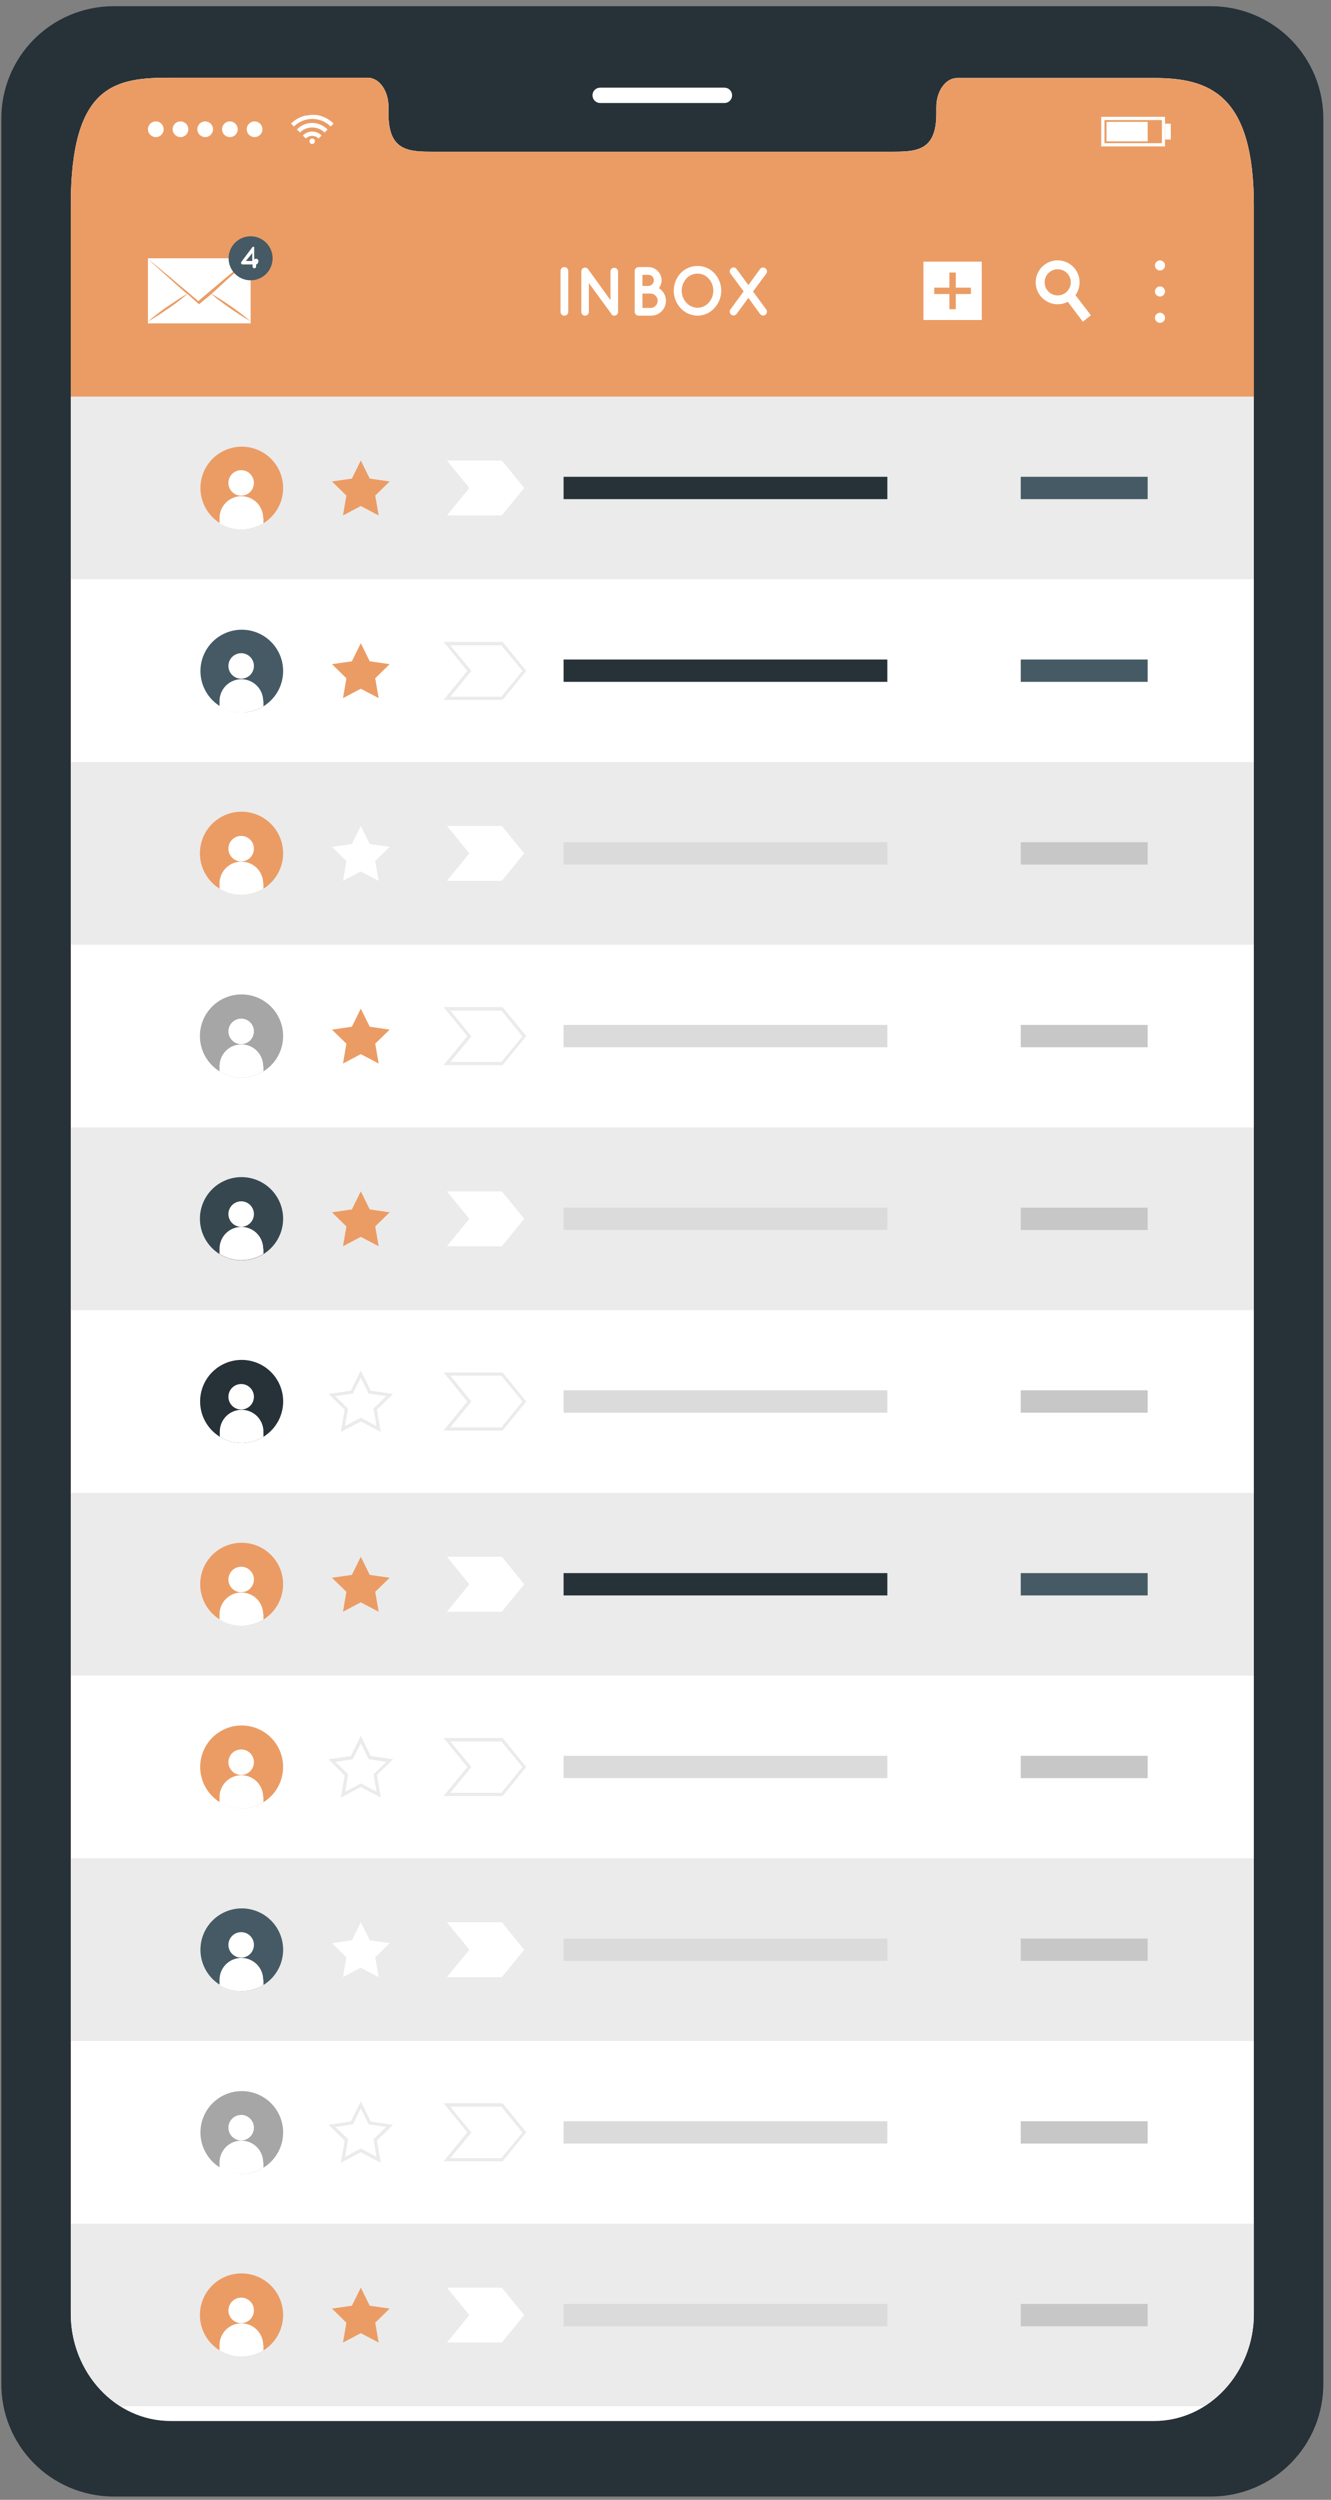 <svg width="131" height="246" viewBox="0 0 131 246" fill="none" xmlns="http://www.w3.org/2000/svg">
<rect x="0" y="0" width="131" height="246" fill="#808080" stroke="none"/>
<g id="freepik--Device--inject-2">
<path id="Vector" d="M119.286 0.612H11.076C9.625 0.626 8.19 0.924 6.855 1.492C5.519 2.06 4.308 2.885 3.292 3.921C2.275 4.957 1.473 6.183 0.93 7.529C0.388 8.875 0.116 10.315 0.13 11.766V234.524C0.105 237.453 1.243 240.273 3.296 242.365C5.348 244.456 8.146 245.647 11.076 245.677H119.286C122.218 245.649 125.018 244.458 127.073 242.367C129.128 240.276 130.268 237.455 130.245 234.524V11.766C130.258 10.314 129.985 8.873 129.442 7.527C128.898 6.18 128.094 4.954 127.077 3.918C126.059 2.883 124.847 2.058 123.511 1.49C122.174 0.923 120.738 0.625 119.286 0.612ZM123.4 227.634C123.4 233.5 119.004 238.241 113.591 238.241H16.784C11.358 238.241 6.962 233.5 6.962 227.634V20.206C6.962 8.274 11.358 7.646 16.784 7.646H36.177C37.307 7.646 38.23 8.902 38.23 10.516V11.2C38.23 14.918 40.265 14.931 42.758 14.931H87.604C90.116 14.931 92.151 14.931 92.151 11.2V10.547C92.151 8.959 93.061 7.677 94.204 7.677H113.591C119.01 7.677 123.4 9.266 123.4 20.237V227.634Z" fill="#263238"/>
<path id="Vector_2" d="M123.406 20.206V227.634C123.406 233.5 119.01 238.241 113.597 238.241H16.791C11.365 238.241 6.969 233.5 6.969 227.634V20.206C6.969 8.274 11.365 7.646 16.791 7.646H36.183C37.314 7.646 38.237 8.902 38.237 10.516V11.2C38.237 14.918 40.272 14.931 42.765 14.931H87.61C90.122 14.931 92.157 14.931 92.157 11.2V10.547C92.157 8.959 93.067 7.677 94.21 7.677H113.597C119.016 7.677 123.406 9.266 123.406 20.206Z" fill="white"/>
<path id="Vector_3" d="M123.406 20.212V39.052H6.969V20.212C6.969 8.28 11.365 7.652 16.791 7.652H36.183C37.314 7.652 38.237 8.908 38.237 10.522V11.207C38.237 14.925 40.272 14.937 42.765 14.937H87.61C90.122 14.937 92.157 14.937 92.157 11.207V10.554C92.157 8.965 93.067 7.684 94.21 7.684H113.597C119.016 7.684 123.406 9.273 123.406 20.212Z" fill="#EB9C64"/>
<path id="Vector_4" d="M71.301 10.139H59.068C58.867 10.137 58.675 10.057 58.534 9.914C58.393 9.772 58.314 9.58 58.314 9.379C58.314 9.28 58.334 9.182 58.371 9.091C58.409 8.999 58.465 8.916 58.535 8.846C58.605 8.776 58.688 8.721 58.779 8.683C58.871 8.645 58.969 8.626 59.068 8.626H71.301C71.4 8.626 71.498 8.645 71.589 8.683C71.681 8.721 71.764 8.776 71.834 8.846C71.904 8.916 71.959 8.999 71.997 9.091C72.035 9.182 72.055 9.28 72.055 9.379C72.055 9.479 72.037 9.577 71.999 9.67C71.962 9.762 71.906 9.846 71.836 9.916C71.766 9.987 71.683 10.043 71.591 10.081C71.499 10.12 71.4 10.139 71.301 10.139Z" fill="white"/>
<path id="Vector_5" d="M24.666 25.418H14.561V31.824H24.666V25.418Z" fill="white"/>
<path id="Vector_6" d="M24.672 25.418C24.264 25.808 23.849 26.185 23.416 26.568L22.16 27.692L20.904 28.847L20.866 28.885L19.648 29.896L19.591 29.94L19.535 29.896L18.392 28.879H18.354C17.915 28.496 17.475 28.113 17.042 27.723L15.786 26.599C15.378 26.216 14.963 25.839 14.53 25.45C14.963 25.789 15.39 26.134 15.786 26.48C16.181 26.825 16.64 27.177 17.042 27.535C17.444 27.893 17.99 28.326 18.461 28.728L19.516 29.632L20.577 28.728L21.99 27.535L23.246 26.486L24.672 25.418Z" fill="#EB9C64"/>
<path id="Vector_7" d="M18.562 28.841L18.398 28.973C18.147 29.186 17.883 29.394 17.62 29.601C17.356 29.808 16.992 30.078 16.64 30.311C16.288 30.543 15.974 30.769 15.635 30.989C15.296 31.209 14.944 31.422 14.593 31.617C14.894 31.347 15.221 31.096 15.535 30.851C15.849 30.606 16.163 30.373 16.521 30.141C16.878 29.909 17.186 29.683 17.525 29.463C17.864 29.243 18.078 29.117 18.361 28.954C18.423 28.915 18.488 28.879 18.555 28.847L18.562 28.841Z" fill="#EB9C64"/>
<path id="Vector_8" d="M24.672 31.623C24.314 31.428 23.969 31.215 23.63 30.995C23.29 30.775 22.951 30.549 22.618 30.317C22.286 30.084 21.959 29.852 21.639 29.607C21.319 29.362 21.117 29.205 20.866 28.979L20.703 28.847L20.898 28.96C21.182 29.124 21.459 29.293 21.727 29.469C22.072 29.689 22.405 29.915 22.738 30.147C23.071 30.38 23.397 30.612 23.717 30.857C24.038 31.102 24.333 31.353 24.672 31.623Z" fill="#EB9C64"/>
<path id="Vector_9" d="M26.832 25.418C26.832 25.847 26.705 26.266 26.467 26.623C26.228 26.979 25.89 27.257 25.493 27.421C25.097 27.584 24.661 27.627 24.241 27.543C23.82 27.459 23.434 27.252 23.131 26.948C22.829 26.645 22.623 26.258 22.54 25.837C22.457 25.416 22.501 24.981 22.666 24.585C22.831 24.189 23.11 23.851 23.467 23.614C23.824 23.377 24.243 23.251 24.672 23.252C25.245 23.253 25.795 23.483 26.2 23.889C26.605 24.295 26.832 24.845 26.832 25.418Z" fill="#455A64"/>
<path id="Vector_10" d="M25.382 25.852C25.38 25.897 25.361 25.94 25.328 25.972C25.295 26.004 25.251 26.021 25.206 26.021V26.26C25.198 26.3 25.177 26.336 25.145 26.362C25.114 26.388 25.074 26.403 25.033 26.403C24.992 26.403 24.953 26.388 24.921 26.362C24.89 26.336 24.868 26.3 24.86 26.26V26.021H23.881C23.861 26.023 23.842 26.02 23.823 26.014C23.805 26.007 23.788 25.997 23.774 25.984C23.758 25.968 23.745 25.95 23.736 25.929C23.727 25.909 23.722 25.887 23.722 25.864C23.722 25.842 23.727 25.82 23.736 25.799C23.745 25.779 23.758 25.76 23.774 25.745L24.867 24.288H24.917H25.017V25.544C25.058 25.496 25.116 25.466 25.18 25.46C25.242 25.455 25.305 25.475 25.353 25.516C25.402 25.556 25.432 25.615 25.437 25.678C25.442 25.741 25.422 25.803 25.382 25.852ZM24.829 24.91L24.201 25.682H24.829V24.91Z" fill="white"/>
<g id="freepik--u5Zjqx--inject-2">
<path id="Vector_11" d="M32.836 12.155L32.648 12.343L32.541 12.45C32.062 11.972 31.412 11.703 30.735 11.703C30.058 11.703 29.409 11.972 28.93 12.45L28.829 12.343C28.767 12.281 28.704 12.224 28.647 12.161L28.886 11.948C29.053 11.81 29.236 11.694 29.432 11.602C29.662 11.486 29.907 11.404 30.161 11.357C30.28 11.357 30.399 11.357 30.519 11.307H30.839H31.084C31.312 11.333 31.536 11.387 31.75 11.47C31.906 11.527 32.057 11.596 32.202 11.678C32.354 11.767 32.499 11.867 32.635 11.979L32.83 12.161L32.836 12.155Z" fill="white"/>
<path id="Vector_12" d="M29.52 13.04L29.225 12.745C29.542 12.406 29.965 12.185 30.424 12.117C30.755 12.071 31.092 12.104 31.408 12.213C31.723 12.322 32.008 12.505 32.239 12.745L31.944 13.04C31.622 12.721 31.186 12.543 30.732 12.544C30.507 12.543 30.285 12.585 30.076 12.671C29.868 12.756 29.679 12.882 29.52 13.04Z" fill="white"/>
<path id="Vector_13" d="M31.649 13.336C31.549 13.43 31.448 13.53 31.354 13.631C31.272 13.548 31.174 13.482 31.066 13.438C30.959 13.393 30.843 13.371 30.726 13.373C30.609 13.371 30.493 13.392 30.385 13.437C30.277 13.481 30.179 13.547 30.098 13.631L29.803 13.336C29.923 13.213 30.067 13.116 30.225 13.049C30.384 12.983 30.554 12.948 30.726 12.948C30.898 12.948 31.068 12.983 31.227 13.049C31.385 13.116 31.529 13.213 31.649 13.336Z" fill="white"/>
<path id="Vector_14" d="M30.996 13.895C30.997 13.948 30.982 14.002 30.953 14.047C30.924 14.092 30.882 14.128 30.832 14.149C30.783 14.17 30.728 14.176 30.675 14.166C30.622 14.156 30.573 14.13 30.535 14.092C30.497 14.054 30.471 14.005 30.461 13.952C30.451 13.899 30.456 13.844 30.478 13.795C30.499 13.745 30.535 13.703 30.58 13.674C30.625 13.645 30.678 13.63 30.732 13.631C30.802 13.631 30.869 13.659 30.919 13.708C30.968 13.758 30.996 13.825 30.996 13.895Z" fill="white"/>
</g>
<path id="Vector_15" d="M14.561 12.72C14.561 12.568 14.607 12.418 14.691 12.291C14.776 12.164 14.897 12.065 15.038 12.007C15.179 11.948 15.335 11.933 15.484 11.963C15.634 11.992 15.772 12.066 15.88 12.174C15.988 12.282 16.061 12.42 16.091 12.569C16.121 12.719 16.106 12.875 16.047 13.016C15.989 13.157 15.89 13.278 15.763 13.363C15.636 13.447 15.486 13.493 15.334 13.493C15.232 13.493 15.132 13.473 15.038 13.434C14.944 13.395 14.859 13.338 14.787 13.266C14.716 13.195 14.659 13.11 14.62 13.016C14.581 12.922 14.561 12.822 14.561 12.72Z" fill="white"/>
<path id="Vector_16" d="M16.992 12.72C16.992 12.568 17.037 12.418 17.122 12.291C17.207 12.164 17.327 12.065 17.468 12.007C17.61 11.948 17.765 11.933 17.915 11.963C18.064 11.992 18.202 12.066 18.31 12.174C18.418 12.282 18.492 12.42 18.522 12.569C18.551 12.719 18.536 12.875 18.478 13.016C18.419 13.157 18.32 13.278 18.193 13.363C18.066 13.447 17.917 13.493 17.764 13.493C17.559 13.493 17.363 13.411 17.218 13.266C17.073 13.122 16.992 12.925 16.992 12.72Z" fill="white"/>
<path id="Vector_17" d="M19.422 12.72C19.422 12.568 19.467 12.418 19.552 12.291C19.637 12.164 19.758 12.065 19.899 12.007C20.04 11.948 20.195 11.933 20.345 11.963C20.495 11.992 20.633 12.066 20.741 12.174C20.849 12.282 20.922 12.42 20.952 12.569C20.982 12.719 20.966 12.875 20.908 13.016C20.85 13.157 20.75 13.278 20.623 13.363C20.497 13.447 20.347 13.493 20.194 13.493C19.989 13.493 19.793 13.411 19.648 13.266C19.503 13.122 19.422 12.925 19.422 12.72Z" fill="white"/>
<path id="Vector_18" d="M21.852 12.72C21.852 12.568 21.898 12.418 21.982 12.291C22.067 12.164 22.188 12.065 22.329 12.007C22.47 11.948 22.626 11.933 22.775 11.963C22.925 11.992 23.063 12.066 23.171 12.174C23.279 12.282 23.352 12.42 23.382 12.569C23.412 12.719 23.397 12.875 23.338 13.016C23.28 13.157 23.181 13.278 23.054 13.363C22.927 13.447 22.777 13.493 22.625 13.493C22.523 13.493 22.423 13.473 22.329 13.434C22.235 13.395 22.15 13.338 22.078 13.266C22.007 13.195 21.95 13.11 21.911 13.016C21.872 12.922 21.852 12.822 21.852 12.72Z" fill="white"/>
<path id="Vector_19" d="M24.283 12.72C24.283 12.568 24.328 12.418 24.413 12.291C24.498 12.164 24.618 12.065 24.759 12.007C24.901 11.948 25.056 11.933 25.206 11.963C25.356 11.992 25.493 12.066 25.601 12.174C25.709 12.282 25.783 12.42 25.813 12.569C25.843 12.719 25.827 12.875 25.769 13.016C25.71 13.157 25.611 13.278 25.484 13.363C25.357 13.447 25.208 13.493 25.055 13.493C24.954 13.493 24.853 13.473 24.759 13.434C24.666 13.395 24.581 13.338 24.509 13.266C24.437 13.195 24.38 13.11 24.341 13.016C24.303 12.922 24.283 12.822 24.283 12.72Z" fill="white"/>
<path id="Vector_20" d="M114.664 14.41H108.384V11.496H114.664V14.41ZM108.705 14.089H114.357V11.816H108.705V14.089Z" fill="white"/>
<path id="Vector_21" d="M112.956 11.992H108.906V13.913H112.956V11.992Z" fill="white"/>
<path id="Vector_22" d="M115.23 12.174H114.671V13.731H115.23V12.174Z" fill="white"/>
<path id="Vector_23" d="M55.168 26.662C55.167 26.612 55.176 26.563 55.195 26.517C55.213 26.471 55.241 26.429 55.276 26.393C55.311 26.358 55.353 26.331 55.399 26.312C55.445 26.293 55.495 26.284 55.544 26.285C55.594 26.284 55.644 26.293 55.691 26.312C55.737 26.331 55.779 26.358 55.815 26.393C55.851 26.428 55.879 26.47 55.898 26.516C55.918 26.562 55.928 26.612 55.928 26.662V30.687C55.928 30.737 55.918 30.787 55.898 30.833C55.879 30.879 55.851 30.921 55.815 30.956C55.779 30.991 55.737 31.019 55.691 31.037C55.644 31.056 55.594 31.065 55.544 31.064C55.495 31.065 55.445 31.056 55.399 31.037C55.353 31.018 55.311 30.991 55.276 30.956C55.241 30.921 55.213 30.879 55.195 30.832C55.176 30.786 55.167 30.737 55.168 30.687V26.662Z" fill="white"/>
<path id="Vector_24" d="M57.956 30.687C57.956 30.786 57.917 30.881 57.848 30.952C57.779 31.022 57.684 31.062 57.586 31.064C57.536 31.064 57.488 31.054 57.442 31.035C57.397 31.016 57.356 30.988 57.321 30.953C57.287 30.918 57.26 30.877 57.241 30.831C57.223 30.785 57.214 30.736 57.215 30.687V26.718C57.211 26.658 57.222 26.598 57.247 26.543C57.272 26.488 57.311 26.44 57.359 26.404C57.44 26.349 57.539 26.326 57.636 26.341C57.733 26.356 57.821 26.408 57.881 26.486L60.085 29.538V26.718C60.087 26.621 60.126 26.529 60.196 26.46C60.265 26.392 60.358 26.354 60.456 26.354C60.553 26.354 60.647 26.392 60.718 26.46C60.788 26.528 60.829 26.621 60.832 26.718V30.687C60.832 30.787 60.793 30.883 60.722 30.954C60.651 31.024 60.555 31.064 60.456 31.064C60.401 31.062 60.348 31.049 60.299 31.025C60.251 31.002 60.208 30.968 60.173 30.926V30.888L57.956 27.855V30.687Z" fill="white"/>
<path id="Vector_25" d="M62.471 30.687V26.662C62.471 26.562 62.511 26.466 62.582 26.395C62.652 26.325 62.748 26.285 62.848 26.285H63.815C64.159 26.285 64.489 26.421 64.732 26.664C64.976 26.906 65.114 27.235 65.115 27.579C65.117 27.86 65.024 28.135 64.851 28.357C65.121 28.525 65.33 28.776 65.444 29.072C65.559 29.368 65.575 29.694 65.488 29.999C65.401 30.305 65.218 30.574 64.965 30.766C64.712 30.959 64.403 31.063 64.085 31.064H62.873C62.822 31.068 62.77 31.06 62.721 31.043C62.673 31.026 62.628 30.998 62.59 30.963C62.553 30.928 62.523 30.885 62.502 30.838C62.482 30.79 62.471 30.739 62.471 30.687ZM63.231 28.138H63.815C63.961 28.134 64.099 28.074 64.2 27.969C64.301 27.864 64.357 27.724 64.355 27.579C64.355 27.508 64.341 27.438 64.314 27.373C64.287 27.308 64.247 27.249 64.197 27.199C64.147 27.149 64.087 27.11 64.021 27.084C63.956 27.057 63.886 27.044 63.815 27.045H63.231V28.138ZM63.231 30.304H64.085C64.261 30.288 64.424 30.206 64.543 30.075C64.662 29.945 64.728 29.774 64.728 29.598C64.728 29.421 64.662 29.251 64.543 29.12C64.424 28.989 64.261 28.908 64.085 28.891H63.231V30.304Z" fill="white"/>
<path id="Vector_26" d="M70.296 26.875C70.74 27.342 70.987 27.962 70.987 28.605C70.987 29.249 70.74 29.869 70.296 30.336C70.088 30.562 69.836 30.744 69.555 30.869C69.275 30.994 68.971 31.061 68.663 31.064C68.35 31.062 68.041 30.996 67.754 30.871C67.466 30.746 67.208 30.564 66.993 30.336C66.556 29.865 66.314 29.247 66.314 28.605C66.314 27.964 66.556 27.346 66.993 26.875C67.209 26.651 67.468 26.473 67.756 26.352C68.043 26.231 68.352 26.169 68.663 26.172C68.969 26.171 69.272 26.233 69.553 26.354C69.834 26.475 70.087 26.652 70.296 26.875ZM70.208 28.602C70.208 28.16 70.042 27.735 69.743 27.409C69.607 27.258 69.441 27.136 69.255 27.053C69.069 26.97 68.867 26.926 68.663 26.926C68.456 26.925 68.25 26.967 68.059 27.05C67.869 27.134 67.698 27.256 67.558 27.409C67.259 27.735 67.093 28.16 67.093 28.602C67.091 29.045 67.257 29.471 67.558 29.796C67.698 29.95 67.869 30.073 68.059 30.157C68.249 30.242 68.455 30.285 68.663 30.285C68.868 30.284 69.069 30.239 69.255 30.155C69.441 30.07 69.608 29.948 69.743 29.796C70.044 29.471 70.211 29.045 70.208 28.602Z" fill="white"/>
<path id="Vector_27" d="M75.414 26.932L74.115 28.684L75.414 30.455C75.472 30.535 75.495 30.635 75.48 30.732C75.465 30.83 75.412 30.917 75.333 30.976C75.269 31.024 75.192 31.051 75.113 31.052C75.053 31.05 74.995 31.035 74.941 31.008C74.888 30.981 74.842 30.942 74.805 30.895L73.656 29.312L72.501 30.888C72.465 30.935 72.419 30.973 72.367 31C72.315 31.027 72.258 31.043 72.199 31.045C72.119 31.046 72.042 31.02 71.979 30.97C71.899 30.912 71.845 30.825 71.829 30.727C71.812 30.63 71.835 30.53 71.891 30.449L73.191 28.678L71.891 26.913C71.835 26.833 71.813 26.734 71.829 26.637C71.846 26.541 71.9 26.455 71.979 26.398C72.018 26.366 72.062 26.343 72.111 26.33C72.159 26.316 72.209 26.314 72.258 26.321C72.308 26.329 72.355 26.347 72.397 26.374C72.438 26.402 72.474 26.438 72.501 26.48L73.656 28.056L74.799 26.486C74.826 26.444 74.862 26.408 74.905 26.38C74.947 26.353 74.995 26.335 75.044 26.327C75.094 26.319 75.145 26.322 75.194 26.336C75.242 26.349 75.288 26.372 75.326 26.404C75.368 26.433 75.403 26.469 75.43 26.511C75.457 26.553 75.475 26.6 75.483 26.649C75.491 26.699 75.489 26.749 75.478 26.798C75.466 26.846 75.444 26.892 75.414 26.932Z" fill="white"/>
<path id="Vector_28" d="M107.367 31.026L106.576 31.654L105.113 29.72L104.579 29.011C104.688 28.968 104.792 28.911 104.886 28.841C105.064 28.703 105.202 28.521 105.288 28.314L105.86 29.061L107.367 31.026Z" fill="white"/>
<path id="Vector_29" d="M105.81 26.467C105.559 26.14 105.219 25.892 104.832 25.752C104.444 25.611 104.025 25.584 103.623 25.675C103.221 25.765 102.853 25.968 102.562 26.261C102.272 26.553 102.072 26.923 101.984 27.326C101.897 27.729 101.927 28.148 102.071 28.534C102.214 28.921 102.465 29.258 102.794 29.506C103.123 29.755 103.516 29.904 103.926 29.936C104.337 29.969 104.749 29.883 105.112 29.689C105.219 29.634 105.32 29.569 105.414 29.494C105.587 29.365 105.738 29.208 105.86 29.029C106.126 28.653 106.265 28.201 106.256 27.74C106.247 27.279 106.09 26.833 105.81 26.467ZM104.886 28.81C104.792 28.879 104.688 28.936 104.579 28.979C104.302 29.089 103.997 29.101 103.713 29.011C103.43 28.921 103.186 28.736 103.023 28.487C102.861 28.238 102.789 27.94 102.822 27.645C102.854 27.349 102.987 27.073 103.199 26.865C103.411 26.657 103.689 26.528 103.985 26.501C104.282 26.474 104.578 26.551 104.824 26.718C105.07 26.885 105.251 27.132 105.336 27.417C105.42 27.702 105.404 28.008 105.288 28.282C105.202 28.49 105.064 28.671 104.886 28.81Z" fill="white"/>
<path id="Vector_30" d="M96.628 25.751H90.888V31.491H96.628V25.751Z" fill="white"/>
<path id="Vector_31" d="M94.072 26.819H93.444V30.43H94.072V26.819Z" fill="#EB9C64"/>
<path id="Vector_32" d="M91.95 28.307V28.935H95.561V28.307H91.95Z" fill="#EB9C64"/>
<path id="Vector_33" d="M114.664 26.122C114.664 26.22 114.635 26.316 114.581 26.397C114.526 26.479 114.449 26.543 114.358 26.58C114.268 26.618 114.168 26.628 114.072 26.608C113.975 26.589 113.887 26.542 113.817 26.473C113.748 26.403 113.701 26.315 113.682 26.218C113.663 26.122 113.672 26.023 113.71 25.932C113.747 25.841 113.811 25.764 113.893 25.709C113.974 25.655 114.07 25.626 114.168 25.626C114.233 25.626 114.298 25.639 114.358 25.663C114.418 25.688 114.473 25.725 114.519 25.771C114.565 25.817 114.602 25.872 114.627 25.932C114.652 25.992 114.664 26.057 114.664 26.122Z" fill="white"/>
<path id="Vector_34" d="M114.664 28.684C114.664 28.816 114.612 28.942 114.519 29.035C114.426 29.128 114.3 29.18 114.168 29.18C114.037 29.18 113.911 29.128 113.817 29.035C113.724 28.942 113.672 28.816 113.672 28.684C113.672 28.619 113.685 28.554 113.71 28.494C113.735 28.434 113.771 28.379 113.817 28.333C113.864 28.287 113.918 28.251 113.978 28.226C114.039 28.201 114.103 28.188 114.168 28.188C114.233 28.188 114.298 28.201 114.358 28.226C114.418 28.251 114.473 28.287 114.519 28.333C114.565 28.379 114.602 28.434 114.627 28.494C114.652 28.554 114.664 28.619 114.664 28.684Z" fill="white"/>
<path id="Vector_35" d="M114.664 31.271C114.664 31.337 114.652 31.401 114.627 31.461C114.602 31.521 114.565 31.576 114.519 31.622C114.473 31.668 114.418 31.705 114.358 31.73C114.298 31.755 114.233 31.767 114.168 31.767C114.103 31.767 114.039 31.755 113.978 31.73C113.918 31.705 113.864 31.668 113.817 31.622C113.771 31.576 113.735 31.521 113.71 31.461C113.685 31.401 113.672 31.337 113.672 31.271C113.672 31.14 113.724 31.014 113.817 30.921C113.911 30.828 114.037 30.775 114.168 30.775C114.3 30.775 114.426 30.828 114.519 30.921C114.612 31.014 114.664 31.14 114.664 31.271Z" fill="white"/>
<path id="Vector_36" d="M123.4 39.027H6.969V57.007H123.4V39.027Z" fill="#EBEBEB"/>
<path id="Vector_37" d="M25.928 51.493C25.563 51.718 25.165 51.884 24.747 51.983C23.752 52.222 22.703 52.077 21.809 51.577C20.916 51.076 20.244 50.258 19.928 49.284C19.611 48.311 19.673 47.254 20.101 46.324C20.529 45.394 21.292 44.659 22.238 44.267C23.184 43.875 24.242 43.853 25.203 44.207C26.164 44.56 26.956 45.263 27.422 46.175C27.887 47.087 27.992 48.141 27.715 49.126C27.439 50.112 26.8 50.957 25.928 51.493Z" fill="#EB9C64"/>
<path id="Vector_38" d="M24.992 47.524C24.992 47.772 24.919 48.015 24.781 48.222C24.643 48.428 24.446 48.589 24.217 48.684C23.987 48.779 23.735 48.804 23.491 48.756C23.248 48.707 23.024 48.588 22.848 48.412C22.672 48.236 22.553 48.013 22.504 47.769C22.456 47.525 22.481 47.273 22.576 47.043C22.671 46.814 22.832 46.618 23.038 46.48C23.245 46.342 23.488 46.268 23.736 46.268C24.069 46.268 24.389 46.4 24.624 46.636C24.86 46.871 24.992 47.191 24.992 47.524Z" fill="white"/>
<path id="Vector_39" d="M25.928 50.978V51.493C25.563 51.718 25.165 51.884 24.747 51.983C24.218 52.115 23.667 52.14 23.128 52.056C22.588 51.972 22.071 51.78 21.607 51.493V50.978C21.607 50.408 21.834 49.862 22.236 49.459C22.639 49.056 23.186 48.83 23.755 48.83C24.325 48.83 24.871 49.056 25.274 49.459C25.677 49.862 25.903 50.408 25.903 50.978H25.928Z" fill="white"/>
<path id="Vector_40" d="M49.39 50.721H43.989L46.194 48.02L43.989 45.32H49.39L51.594 48.02L49.39 50.721Z" fill="white"/>
<path id="Vector_41" d="M35.511 45.32L36.391 47.097L38.35 47.38L36.931 48.767L37.27 50.721L35.511 49.797L33.759 50.721L34.092 48.767L32.673 47.38L34.632 47.097L35.511 45.32Z" fill="#EB9C64"/>
<path id="Vector_42" d="M87.334 46.921H55.469V49.119H87.334V46.921Z" fill="#263238"/>
<path id="Vector_43" d="M112.956 46.921H100.465V49.119H112.956V46.921Z" fill="#455A64"/>
<path id="Vector_44" d="M25.928 69.504C25.563 69.729 25.165 69.895 24.747 69.994C23.752 70.233 22.703 70.088 21.809 69.588C20.916 69.087 20.244 68.269 19.928 67.295C19.611 66.322 19.673 65.265 20.101 64.335C20.529 63.405 21.292 62.67 22.238 62.278C23.184 61.886 24.242 61.864 25.203 62.218C26.164 62.572 26.956 63.274 27.422 64.186C27.887 65.098 27.992 66.152 27.715 67.137C27.439 68.123 26.8 68.968 25.928 69.504Z" fill="#455A64"/>
<path id="Vector_45" d="M24.992 65.535C24.992 65.783 24.919 66.026 24.781 66.233C24.643 66.439 24.446 66.6 24.217 66.695C23.987 66.79 23.735 66.815 23.491 66.767C23.248 66.718 23.024 66.599 22.848 66.423C22.672 66.248 22.553 66.024 22.504 65.78C22.456 65.536 22.481 65.284 22.576 65.054C22.671 64.825 22.832 64.629 23.038 64.491C23.245 64.353 23.488 64.279 23.736 64.279C24.069 64.279 24.389 64.411 24.624 64.647C24.86 64.882 24.992 65.202 24.992 65.535Z" fill="white"/>
<path id="Vector_46" d="M25.928 68.958V69.504C25.563 69.729 25.165 69.895 24.747 69.994C24.218 70.128 23.667 70.154 23.127 70.07C22.588 69.986 22.071 69.793 21.607 69.504V68.989C21.607 68.419 21.834 67.873 22.236 67.47C22.639 67.068 23.186 66.841 23.755 66.841C24.325 66.841 24.871 67.068 25.274 67.47C25.677 67.873 25.903 68.419 25.903 68.989L25.928 68.958Z" fill="white"/>
<path id="Vector_47" d="M49.39 68.7H43.989L46.194 66L43.989 63.299H49.39L51.594 66L49.39 68.7Z" fill="white"/>
<path id="Vector_48" d="M49.465 68.876H43.656L45.993 66.019L43.656 63.161H49.465L51.795 66.019L49.465 68.876ZM44.322 68.562H49.346L51.419 66.019L49.346 63.507H44.322L46.395 66.019L44.322 68.562Z" fill="#EBEBEB"/>
<path id="Vector_49" d="M35.511 63.299L36.391 65.077L38.35 65.359L36.931 66.747L37.27 68.7L35.511 67.777L33.759 68.7L34.092 66.747L32.673 65.359L34.632 65.077L35.511 63.299Z" fill="#EB9C64"/>
<path id="Vector_50" d="M87.334 64.901H55.469V67.099H87.334V64.901Z" fill="#263238"/>
<path id="Vector_51" d="M112.956 64.901H100.465V67.099H112.956V64.901Z" fill="#455A64"/>
<path id="Vector_52" d="M123.4 74.986H6.969V92.966H123.4V74.986Z" fill="#EBEBEB"/>
<path id="Vector_53" d="M25.928 87.452C25.562 87.677 25.164 87.844 24.747 87.948C23.747 88.194 22.69 88.053 21.789 87.555C20.887 87.056 20.207 86.236 19.883 85.257C19.56 84.279 19.617 83.215 20.044 82.277C20.47 81.339 21.235 80.596 22.185 80.197C23.135 79.798 24.2 79.772 25.169 80.123C26.137 80.475 26.937 81.179 27.41 82.094C27.882 83.01 27.992 84.07 27.717 85.063C27.443 86.056 26.804 86.909 25.928 87.452Z" fill="#EB9C64"/>
<path id="Vector_54" d="M24.992 83.515C24.992 83.763 24.919 84.006 24.781 84.213C24.643 84.419 24.446 84.58 24.217 84.675C23.987 84.77 23.735 84.795 23.491 84.746C23.248 84.698 23.024 84.578 22.848 84.403C22.672 84.227 22.553 84.003 22.504 83.76C22.456 83.516 22.481 83.263 22.576 83.034C22.671 82.805 22.832 82.608 23.038 82.47C23.245 82.332 23.488 82.259 23.736 82.259C24.069 82.259 24.389 82.391 24.624 82.626C24.86 82.862 24.992 83.182 24.992 83.515Z" fill="white"/>
<path id="Vector_55" d="M25.928 86.937V87.452C25.562 87.677 25.164 87.844 24.747 87.948C24.218 88.081 23.666 88.106 23.127 88.021C22.587 87.935 22.07 87.742 21.607 87.452V86.937C21.607 86.368 21.834 85.821 22.236 85.419C22.639 85.016 23.186 84.79 23.755 84.79C24.325 84.79 24.871 85.016 25.274 85.419C25.677 85.821 25.903 86.368 25.903 86.937H25.928Z" fill="white"/>
<path id="Vector_56" d="M49.39 86.68H43.989L46.194 83.979L43.989 81.279H49.39L51.594 83.979L49.39 86.68Z" fill="white"/>
<path id="Vector_57" d="M35.511 81.279L36.391 83.056L38.35 83.339L36.931 84.727L37.27 86.68L35.511 85.757L33.759 86.68L34.092 84.727L32.673 83.339L34.632 83.056L35.511 81.279Z" fill="white"/>
<path id="Vector_58" d="M87.334 82.88H55.469V85.078H87.334V82.88Z" fill="#DBDBDB"/>
<path id="Vector_59" d="M112.956 82.88H100.465V85.078H112.956V82.88Z" fill="#C7C7C7"/>
<path id="Vector_60" d="M25.928 105.432C25.562 105.657 25.164 105.824 24.747 105.928C23.747 106.174 22.69 106.033 21.789 105.534C20.887 105.035 20.207 104.215 19.883 103.237C19.56 102.259 19.617 101.194 20.044 100.256C20.47 99.319 21.235 98.576 22.185 98.177C23.135 97.778 24.2 97.751 25.169 98.103C26.137 98.455 26.937 99.159 27.41 100.074C27.882 100.99 27.992 102.05 27.717 103.043C27.443 104.036 26.804 104.889 25.928 105.432Z" fill="#A6A6A6"/>
<path id="Vector_61" d="M24.992 101.494C24.992 101.743 24.919 101.986 24.781 102.192C24.643 102.399 24.446 102.56 24.217 102.655C23.987 102.75 23.735 102.775 23.491 102.726C23.248 102.678 23.024 102.558 22.848 102.382C22.672 102.207 22.553 101.983 22.504 101.739C22.456 101.496 22.481 101.243 22.576 101.014C22.671 100.784 22.832 100.588 23.038 100.45C23.245 100.312 23.488 100.238 23.736 100.238C24.069 100.238 24.389 100.371 24.624 100.606C24.86 100.842 24.992 101.161 24.992 101.494Z" fill="white"/>
<path id="Vector_62" d="M25.928 104.923V105.432C25.562 105.657 25.164 105.824 24.747 105.928C24.218 106.061 23.666 106.086 23.127 106C22.587 105.915 22.07 105.722 21.607 105.432V104.923C21.607 104.354 21.834 103.807 22.236 103.404C22.639 103.002 23.186 102.775 23.755 102.775C24.325 102.775 24.871 103.002 25.274 103.404C25.677 103.807 25.903 104.354 25.903 104.923H25.928Z" fill="white"/>
<path id="Vector_63" d="M49.39 104.659H43.989L46.194 101.959L43.989 99.259H49.39L51.594 101.959L49.39 104.659Z" fill="white"/>
<path id="Vector_64" d="M49.465 104.816H43.656L45.993 101.959L43.656 99.102H49.465L51.795 101.959L49.465 104.816ZM44.322 104.502H49.346L51.419 101.99L49.346 99.447H44.322L46.395 101.99L44.322 104.502Z" fill="#EBEBEB"/>
<path id="Vector_65" d="M35.511 99.259L36.391 101.036L38.35 101.325L36.931 102.706L37.27 104.659L35.511 103.736L33.759 104.659L34.092 102.706L32.673 101.325L34.632 101.036L35.511 99.259Z" fill="#EB9C64"/>
<path id="Vector_66" d="M87.334 100.86H55.469V103.058H87.334V100.86Z" fill="#DBDBDB"/>
<path id="Vector_67" d="M112.956 100.86H100.465V103.058H112.956V100.86Z" fill="#C7C7C7"/>
<path id="Vector_68" d="M123.4 110.952H6.969V128.932H123.4V110.952Z" fill="#EBEBEB"/>
<path id="Vector_69" d="M25.928 123.412C25.562 123.636 25.164 123.804 24.747 123.908C23.747 124.153 22.69 124.013 21.789 123.514C20.887 123.015 20.207 122.195 19.883 121.216C19.56 120.238 19.617 119.174 20.044 118.236C20.47 117.298 21.235 116.556 22.185 116.156C23.135 115.757 24.2 115.731 25.169 116.083C26.137 116.434 26.937 117.138 27.41 118.054C27.882 118.969 27.992 120.03 27.717 121.023C27.443 122.016 26.804 122.869 25.928 123.412Z" fill="#37474F"/>
<path id="Vector_70" d="M24.992 119.474C24.992 119.722 24.919 119.965 24.781 120.172C24.643 120.378 24.446 120.539 24.217 120.634C23.987 120.729 23.735 120.754 23.491 120.706C23.248 120.657 23.024 120.538 22.848 120.362C22.672 120.186 22.553 119.963 22.504 119.719C22.456 119.475 22.481 119.223 22.576 118.993C22.671 118.764 22.832 118.568 23.038 118.43C23.245 118.292 23.488 118.218 23.736 118.218C24.069 118.218 24.389 118.35 24.624 118.586C24.86 118.821 24.992 119.141 24.992 119.474Z" fill="white"/>
<path id="Vector_71" d="M25.928 122.884V123.393C25.562 123.617 25.164 123.785 24.747 123.889C24.218 124.022 23.666 124.046 23.127 123.961C22.587 123.876 22.07 123.683 21.607 123.393V122.884C21.607 122.314 21.834 121.768 22.236 121.365C22.639 120.963 23.186 120.736 23.755 120.736C24.325 120.736 24.871 120.963 25.274 121.365C25.677 121.768 25.903 122.314 25.903 122.884H25.928Z" fill="white"/>
<path id="Vector_72" d="M49.39 122.639H43.989L46.194 119.939L43.989 117.238H49.39L51.594 119.939L49.39 122.639Z" fill="white"/>
<path id="Vector_73" d="M35.511 117.238L36.391 119.016L38.35 119.304L36.931 120.686L37.27 122.639L35.511 121.716L33.759 122.639L34.092 120.686L32.673 119.304L34.632 119.016L35.511 117.238Z" fill="#EB9C64"/>
<path id="Vector_74" d="M87.334 118.84H55.469V121.038H87.334V118.84Z" fill="#DBDBDB"/>
<path id="Vector_75" d="M112.956 118.84H100.465V121.038H112.956V118.84Z" fill="#C7C7C7"/>
<path id="Vector_76" d="M123.406 218.83V227.622C123.432 229.439 122.998 231.234 122.143 232.838C121.289 234.442 120.043 235.804 118.52 236.797H11.861C10.338 235.805 9.091 234.443 8.237 232.838C7.383 231.234 6.948 229.439 6.975 227.622V218.83H123.406Z" fill="#EBEBEB"/>
<path id="Vector_77" d="M25.928 231.296C25.562 231.52 25.164 231.688 24.747 231.792C23.747 232.037 22.69 231.897 21.789 231.398C20.887 230.899 20.207 230.079 19.883 229.101C19.56 228.122 19.617 227.058 20.044 226.12C20.47 225.182 21.235 224.44 22.185 224.04C23.135 223.641 24.2 223.615 25.169 223.967C26.137 224.318 26.937 225.022 27.41 225.938C27.882 226.854 27.992 227.914 27.717 228.907C27.443 229.9 26.804 230.753 25.928 231.296Z" fill="#EB9C64"/>
<path id="Vector_78" d="M24.992 227.358C24.992 227.606 24.919 227.849 24.781 228.056C24.643 228.262 24.446 228.423 24.217 228.518C23.987 228.614 23.735 228.638 23.491 228.59C23.248 228.541 23.024 228.422 22.848 228.246C22.672 228.071 22.553 227.847 22.504 227.603C22.456 227.359 22.481 227.107 22.576 226.877C22.671 226.648 22.832 226.452 23.038 226.314C23.245 226.176 23.488 226.102 23.736 226.102C24.069 226.102 24.389 226.234 24.624 226.47C24.86 226.705 24.992 227.025 24.992 227.358Z" fill="white"/>
<path id="Vector_79" d="M25.928 230.781V231.296C25.562 231.52 25.164 231.688 24.747 231.792C24.217 231.923 23.666 231.947 23.127 231.862C22.588 231.777 22.071 231.584 21.607 231.296V230.781C21.607 230.211 21.834 229.665 22.236 229.262C22.639 228.859 23.186 228.633 23.755 228.633C24.325 228.633 24.871 228.859 25.274 229.262C25.677 229.665 25.903 230.211 25.903 230.781H25.928Z" fill="white"/>
<path id="Vector_80" d="M49.39 230.523H43.989L46.194 227.823L43.989 225.122H49.39L51.594 227.823L49.39 230.523Z" fill="white"/>
<path id="Vector_81" d="M35.511 225.122L36.391 226.9L38.35 227.182L36.931 228.57L37.27 230.523L35.511 229.6L33.759 230.523L34.092 228.57L32.673 227.182L34.632 226.9L35.511 225.122Z" fill="#EB9C64"/>
<path id="Vector_82" d="M87.334 226.724H55.469V228.922H87.334V226.724Z" fill="#DBDBDB"/>
<path id="Vector_83" d="M112.956 226.724H100.465V228.922H112.956V226.724Z" fill="#C7C7C7"/>
<path id="Vector_84" d="M25.928 141.391C25.379 141.729 24.758 141.933 24.115 141.985C23.473 142.038 22.827 141.937 22.23 141.692C21.634 141.447 21.104 141.065 20.683 140.576C20.263 140.087 19.964 139.506 19.811 138.879C19.633 138.146 19.66 137.379 19.891 136.661C20.121 135.943 20.546 135.302 21.118 134.811C21.69 134.319 22.386 133.995 23.131 133.875C23.875 133.754 24.639 133.842 25.336 134.129C26.034 134.415 26.639 134.889 27.084 135.498C27.529 136.107 27.797 136.827 27.858 137.579C27.919 138.33 27.771 139.084 27.431 139.757C27.09 140.43 26.57 140.996 25.928 141.391Z" fill="#263238"/>
<path id="Vector_85" d="M24.992 137.454C24.992 137.702 24.919 137.945 24.781 138.151C24.643 138.358 24.446 138.519 24.217 138.614C23.987 138.709 23.735 138.734 23.491 138.685C23.248 138.637 23.024 138.517 22.848 138.342C22.672 138.166 22.553 137.942 22.504 137.699C22.456 137.455 22.481 137.202 22.576 136.973C22.671 136.743 22.832 136.547 23.038 136.409C23.245 136.271 23.488 136.198 23.736 136.198C24.069 136.198 24.389 136.33 24.624 136.565C24.86 136.801 24.992 137.12 24.992 137.454Z" fill="white"/>
<path id="Vector_86" d="M25.928 140.882V141.391C25.283 141.792 24.539 142.004 23.78 142.004C23.021 142.004 22.277 141.792 21.633 141.391V140.882C21.633 140.313 21.859 139.767 22.262 139.364C22.664 138.961 23.211 138.735 23.78 138.735C24.35 138.735 24.896 138.961 25.299 139.364C25.702 139.767 25.928 140.313 25.928 140.882Z" fill="white"/>
<path id="Vector_87" d="M49.39 140.619H43.989L46.194 137.918L43.989 135.218H49.39L51.594 137.918L49.39 140.619Z" fill="white"/>
<path id="Vector_88" d="M49.465 140.776H43.656L45.993 137.918L43.656 135.061H49.465L51.795 137.918L49.465 140.776ZM44.322 140.462H49.346L51.419 137.918L49.346 135.375H44.322L46.395 137.918L44.322 140.462Z" fill="#EBEBEB"/>
<path id="Vector_89" d="M35.511 135.218L36.391 136.995L38.35 137.284L36.931 138.666L37.27 140.619L35.511 139.696L33.759 140.619L34.092 138.666L32.673 137.284L34.632 136.995L35.511 135.218Z" fill="white"/>
<path id="Vector_90" d="M37.477 140.908L35.511 139.878L33.546 140.908L33.922 138.722L32.334 137.171L34.532 136.857L35.511 134.866L36.491 136.857L38.689 137.171L37.1 138.722L37.477 140.908ZM35.511 139.52L37.056 140.336L36.761 138.609L38.017 137.391L36.284 137.14L35.511 135.576L34.72 137.14L32.993 137.391L34.249 138.609L33.954 140.336L35.511 139.52Z" fill="#EBEBEB"/>
<path id="Vector_91" d="M87.334 136.819H55.469V139.017H87.334V136.819Z" fill="#DBDBDB"/>
<path id="Vector_92" d="M112.956 136.819H100.465V139.017H112.956V136.819Z" fill="#C7C7C7"/>
<path id="Vector_93" d="M123.4 146.911H6.969V164.891H123.4V146.911Z" fill="#EBEBEB"/>
<path id="Vector_94" d="M25.928 159.377C25.562 159.6 25.164 159.765 24.747 159.867C23.963 160.057 23.14 160.011 22.382 159.734C21.624 159.457 20.965 158.961 20.489 158.31C20.012 157.658 19.74 156.88 19.706 156.074C19.671 155.267 19.877 154.469 20.296 153.779C20.716 153.09 21.33 152.54 22.062 152.199C22.793 151.859 23.61 151.743 24.407 151.866C25.205 151.989 25.948 152.346 26.543 152.892C27.138 153.437 27.558 154.147 27.749 154.931C27.953 155.769 27.886 156.651 27.559 157.449C27.232 158.248 26.661 158.922 25.928 159.377Z" fill="#EB9C64"/>
<path id="Vector_95" d="M24.992 155.433C24.992 155.682 24.919 155.924 24.781 156.131C24.643 156.338 24.446 156.499 24.217 156.594C23.987 156.689 23.735 156.714 23.491 156.665C23.248 156.617 23.024 156.497 22.848 156.321C22.672 156.146 22.553 155.922 22.504 155.678C22.456 155.435 22.481 155.182 22.576 154.953C22.671 154.723 22.832 154.527 23.038 154.389C23.245 154.251 23.488 154.177 23.736 154.177C24.069 154.177 24.389 154.31 24.624 154.545C24.86 154.781 24.992 155.1 24.992 155.433Z" fill="white"/>
<path id="Vector_96" d="M25.928 158.862V159.377C25.562 159.6 25.164 159.765 24.747 159.867C24.218 160 23.666 160.024 23.127 159.939C22.587 159.854 22.07 159.661 21.607 159.371V158.862C21.607 158.292 21.834 157.746 22.236 157.343C22.639 156.941 23.186 156.714 23.755 156.714C24.325 156.714 24.871 156.941 25.274 157.343C25.677 157.746 25.903 158.292 25.903 158.862H25.928Z" fill="white"/>
<path id="Vector_97" d="M49.39 158.605H43.989L46.194 155.898L43.989 153.198H49.39L51.594 155.898L49.39 158.605Z" fill="white"/>
<path id="Vector_98" d="M35.511 153.198L36.391 154.981L38.35 155.264L36.931 156.645L37.27 158.605L35.511 157.681L33.759 158.605L34.092 156.645L32.673 155.264L34.632 154.981L35.511 153.198Z" fill="#EB9C64"/>
<path id="Vector_99" d="M87.334 154.805H55.469V157.003H87.334V154.805Z" fill="#263238"/>
<path id="Vector_100" d="M112.956 154.805H100.465V157.003H112.956V154.805Z" fill="#455A64"/>
<path id="Vector_101" d="M25.928 177.357C25.563 177.582 25.165 177.748 24.747 177.847C23.963 178.037 23.14 177.991 22.382 177.714C21.624 177.436 20.965 176.941 20.489 176.289C20.012 175.638 19.74 174.86 19.706 174.053C19.671 173.247 19.877 172.448 20.296 171.759C20.716 171.069 21.33 170.52 22.062 170.179C22.793 169.838 23.61 169.723 24.407 169.846C25.205 169.969 25.948 170.326 26.543 170.871C27.138 171.417 27.558 172.127 27.749 172.91C27.953 173.749 27.886 174.63 27.559 175.429C27.232 176.227 26.661 176.902 25.928 177.357Z" fill="#EB9C64"/>
<path id="Vector_102" d="M24.992 173.413C24.992 173.661 24.919 173.904 24.781 174.111C24.643 174.317 24.446 174.478 24.217 174.573C23.987 174.668 23.735 174.693 23.491 174.645C23.248 174.596 23.024 174.477 22.848 174.301C22.672 174.125 22.553 173.902 22.504 173.658C22.456 173.414 22.481 173.162 22.576 172.932C22.671 172.703 22.832 172.507 23.038 172.369C23.245 172.231 23.488 172.157 23.736 172.157C24.069 172.157 24.389 172.289 24.624 172.525C24.86 172.76 24.992 173.08 24.992 173.413Z" fill="white"/>
<path id="Vector_103" d="M25.928 176.842V177.357C25.563 177.582 25.165 177.748 24.747 177.847C24.218 177.98 23.666 178.004 23.127 177.919C22.587 177.834 22.07 177.64 21.607 177.35V176.842C21.607 176.272 21.834 175.726 22.236 175.323C22.639 174.92 23.186 174.694 23.755 174.694C24.325 174.694 24.871 174.92 25.274 175.323C25.677 175.726 25.903 176.272 25.903 176.842H25.928Z" fill="white"/>
<path id="Vector_104" d="M49.39 176.584H43.989L46.194 173.884L43.989 171.183H49.39L51.594 173.884L49.39 176.584Z" fill="white"/>
<path id="Vector_105" d="M49.465 176.741H43.656L45.993 173.884L43.656 171.026H49.465L51.795 173.884L49.465 176.741ZM44.322 176.427H49.346L51.419 173.884L49.346 171.372H44.322L46.395 173.884L44.322 176.427Z" fill="#EBEBEB"/>
<path id="Vector_106" d="M35.511 171.183L36.391 172.961L38.35 173.243L36.931 174.625L37.27 176.584L35.511 175.661L33.759 176.584L34.092 174.625L32.673 173.243L34.632 172.961L35.511 171.183Z" fill="white"/>
<path id="Vector_107" d="M37.477 176.892L35.511 175.862L33.546 176.892L33.922 174.707L32.334 173.124L34.532 172.804L35.511 170.813L36.491 172.804L38.689 173.124L37.1 174.669L37.477 176.892ZM33.012 173.381L34.268 174.6L33.973 176.321L35.518 175.504L37.062 176.321L36.767 174.6L38.023 173.381L36.29 173.124L35.518 171.56L34.72 173.124L33.012 173.381Z" fill="#EBEBEB"/>
<path id="Vector_108" d="M87.334 172.785H55.469V174.983H87.334V172.785Z" fill="#DBDBDB"/>
<path id="Vector_109" d="M112.956 172.785H100.465V174.983H112.956V172.785Z" fill="#C7C7C7"/>
<path id="Vector_110" d="M123.4 182.871H6.969V200.85H123.4V182.871Z" fill="#EBEBEB"/>
<path id="Vector_111" d="M25.928 195.336C25.563 195.562 25.165 195.727 24.747 195.826C23.752 196.065 22.703 195.92 21.809 195.42C20.916 194.92 20.244 194.101 19.928 193.128C19.611 192.154 19.673 191.097 20.101 190.167C20.529 189.237 21.292 188.503 22.238 188.11C23.184 187.718 24.242 187.697 25.203 188.05C26.164 188.404 26.956 189.107 27.422 190.018C27.887 190.93 27.992 191.984 27.715 192.97C27.439 193.955 26.8 194.8 25.928 195.336Z" fill="#455A64"/>
<path id="Vector_112" d="M24.992 191.393C24.992 191.641 24.919 191.884 24.781 192.09C24.643 192.297 24.446 192.458 24.217 192.553C23.987 192.648 23.735 192.673 23.491 192.624C23.248 192.576 23.024 192.456 22.848 192.281C22.672 192.105 22.553 191.881 22.504 191.638C22.456 191.394 22.481 191.141 22.576 190.912C22.671 190.682 22.832 190.486 23.038 190.348C23.245 190.21 23.488 190.137 23.736 190.137C24.069 190.137 24.389 190.269 24.624 190.504C24.86 190.74 24.992 191.059 24.992 191.393Z" fill="white"/>
<path id="Vector_113" d="M25.928 194.821V195.336C25.563 195.562 25.165 195.727 24.747 195.826C24.218 195.959 23.667 195.984 23.128 195.899C22.588 195.815 22.071 195.624 21.607 195.336V194.821C21.607 194.252 21.834 193.705 22.236 193.303C22.639 192.9 23.186 192.674 23.755 192.674C24.325 192.674 24.871 192.9 25.274 193.303C25.677 193.705 25.903 194.252 25.903 194.821H25.928Z" fill="white"/>
<path id="Vector_114" d="M49.39 194.564H43.989L46.194 191.864L43.989 189.163H49.39L51.594 191.864L49.39 194.564Z" fill="white"/>
<path id="Vector_115" d="M35.511 189.163L36.391 190.94L38.35 191.223L36.931 192.605L37.27 194.564L35.511 193.641L33.759 194.564L34.092 192.605L32.673 191.223L34.632 190.94L35.511 189.163Z" fill="white"/>
<path id="Vector_116" d="M87.334 190.765H55.469V192.963H87.334V190.765Z" fill="#DBDBDB"/>
<path id="Vector_117" d="M112.956 190.765H100.465V192.963H112.956V190.765Z" fill="#C7C7C7"/>
<path id="Vector_118" d="M25.928 213.316C25.563 213.541 25.165 213.707 24.747 213.806C23.752 214.045 22.703 213.9 21.809 213.4C20.916 212.899 20.244 212.081 19.928 211.107C19.611 210.134 19.673 209.077 20.101 208.147C20.529 207.217 21.292 206.482 22.238 206.09C23.184 205.698 24.242 205.676 25.203 206.03C26.164 206.383 26.956 207.086 27.422 207.998C27.887 208.91 27.992 209.964 27.715 210.949C27.439 211.935 26.8 212.78 25.928 213.316Z" fill="#A6A6A6"/>
<path id="Vector_119" d="M24.992 209.378C24.992 209.627 24.919 209.87 24.781 210.076C24.643 210.283 24.446 210.444 24.217 210.539C23.987 210.634 23.735 210.659 23.491 210.61C23.248 210.562 23.024 210.442 22.848 210.267C22.672 210.091 22.553 209.867 22.504 209.623C22.456 209.38 22.481 209.127 22.576 208.898C22.671 208.668 22.832 208.472 23.038 208.334C23.245 208.196 23.488 208.122 23.736 208.122C24.069 208.122 24.389 208.255 24.624 208.49C24.86 208.726 24.992 209.045 24.992 209.378Z" fill="white"/>
<path id="Vector_120" d="M25.928 212.801V213.316C25.563 213.541 25.165 213.707 24.747 213.806C24.218 213.94 23.667 213.966 23.127 213.882C22.588 213.798 22.071 213.605 21.607 213.316V212.801C21.607 212.231 21.834 211.685 22.236 211.282C22.639 210.88 23.186 210.653 23.755 210.653C24.325 210.653 24.871 210.88 25.274 211.282C25.677 211.685 25.903 212.231 25.903 212.801H25.928Z" fill="white"/>
<path id="Vector_121" d="M49.39 212.544H43.989L46.194 209.843L43.989 207.143H49.39L51.594 209.843L49.39 212.544Z" fill="white"/>
<path id="Vector_122" d="M49.465 212.688H43.656L45.993 209.831L43.656 206.973H49.465L51.795 209.831L49.465 212.688ZM44.322 212.374H49.346L51.419 209.862L49.346 207.319H44.322L46.395 209.862L44.322 212.374Z" fill="#EBEBEB"/>
<path id="Vector_123" d="M35.511 207.143L36.391 208.92L38.35 209.203L36.931 210.59L37.27 212.544L35.511 211.62L33.759 212.544L34.092 210.59L32.673 209.203L34.632 208.92L35.511 207.143Z" fill="white"/>
<path id="Vector_124" d="M37.477 212.832L35.511 211.796L33.546 212.832L33.922 210.641L32.334 209.096L34.532 208.776L35.511 206.785L36.491 208.776L38.689 209.096L37.1 210.641L37.477 212.832ZM35.511 211.432L37.056 212.242L36.761 210.521L38.017 209.303L36.284 209.052L35.511 207.482L34.739 209.052L33.012 209.303L34.268 210.521L33.973 212.242L35.511 211.432Z" fill="#EBEBEB"/>
<path id="Vector_125" d="M87.334 208.744H55.469V210.942H87.334V208.744Z" fill="#DBDBDB"/>
<path id="Vector_126" d="M112.956 208.744H100.465V210.942H112.956V208.744Z" fill="#C7C7C7"/>
</g>
</svg>
